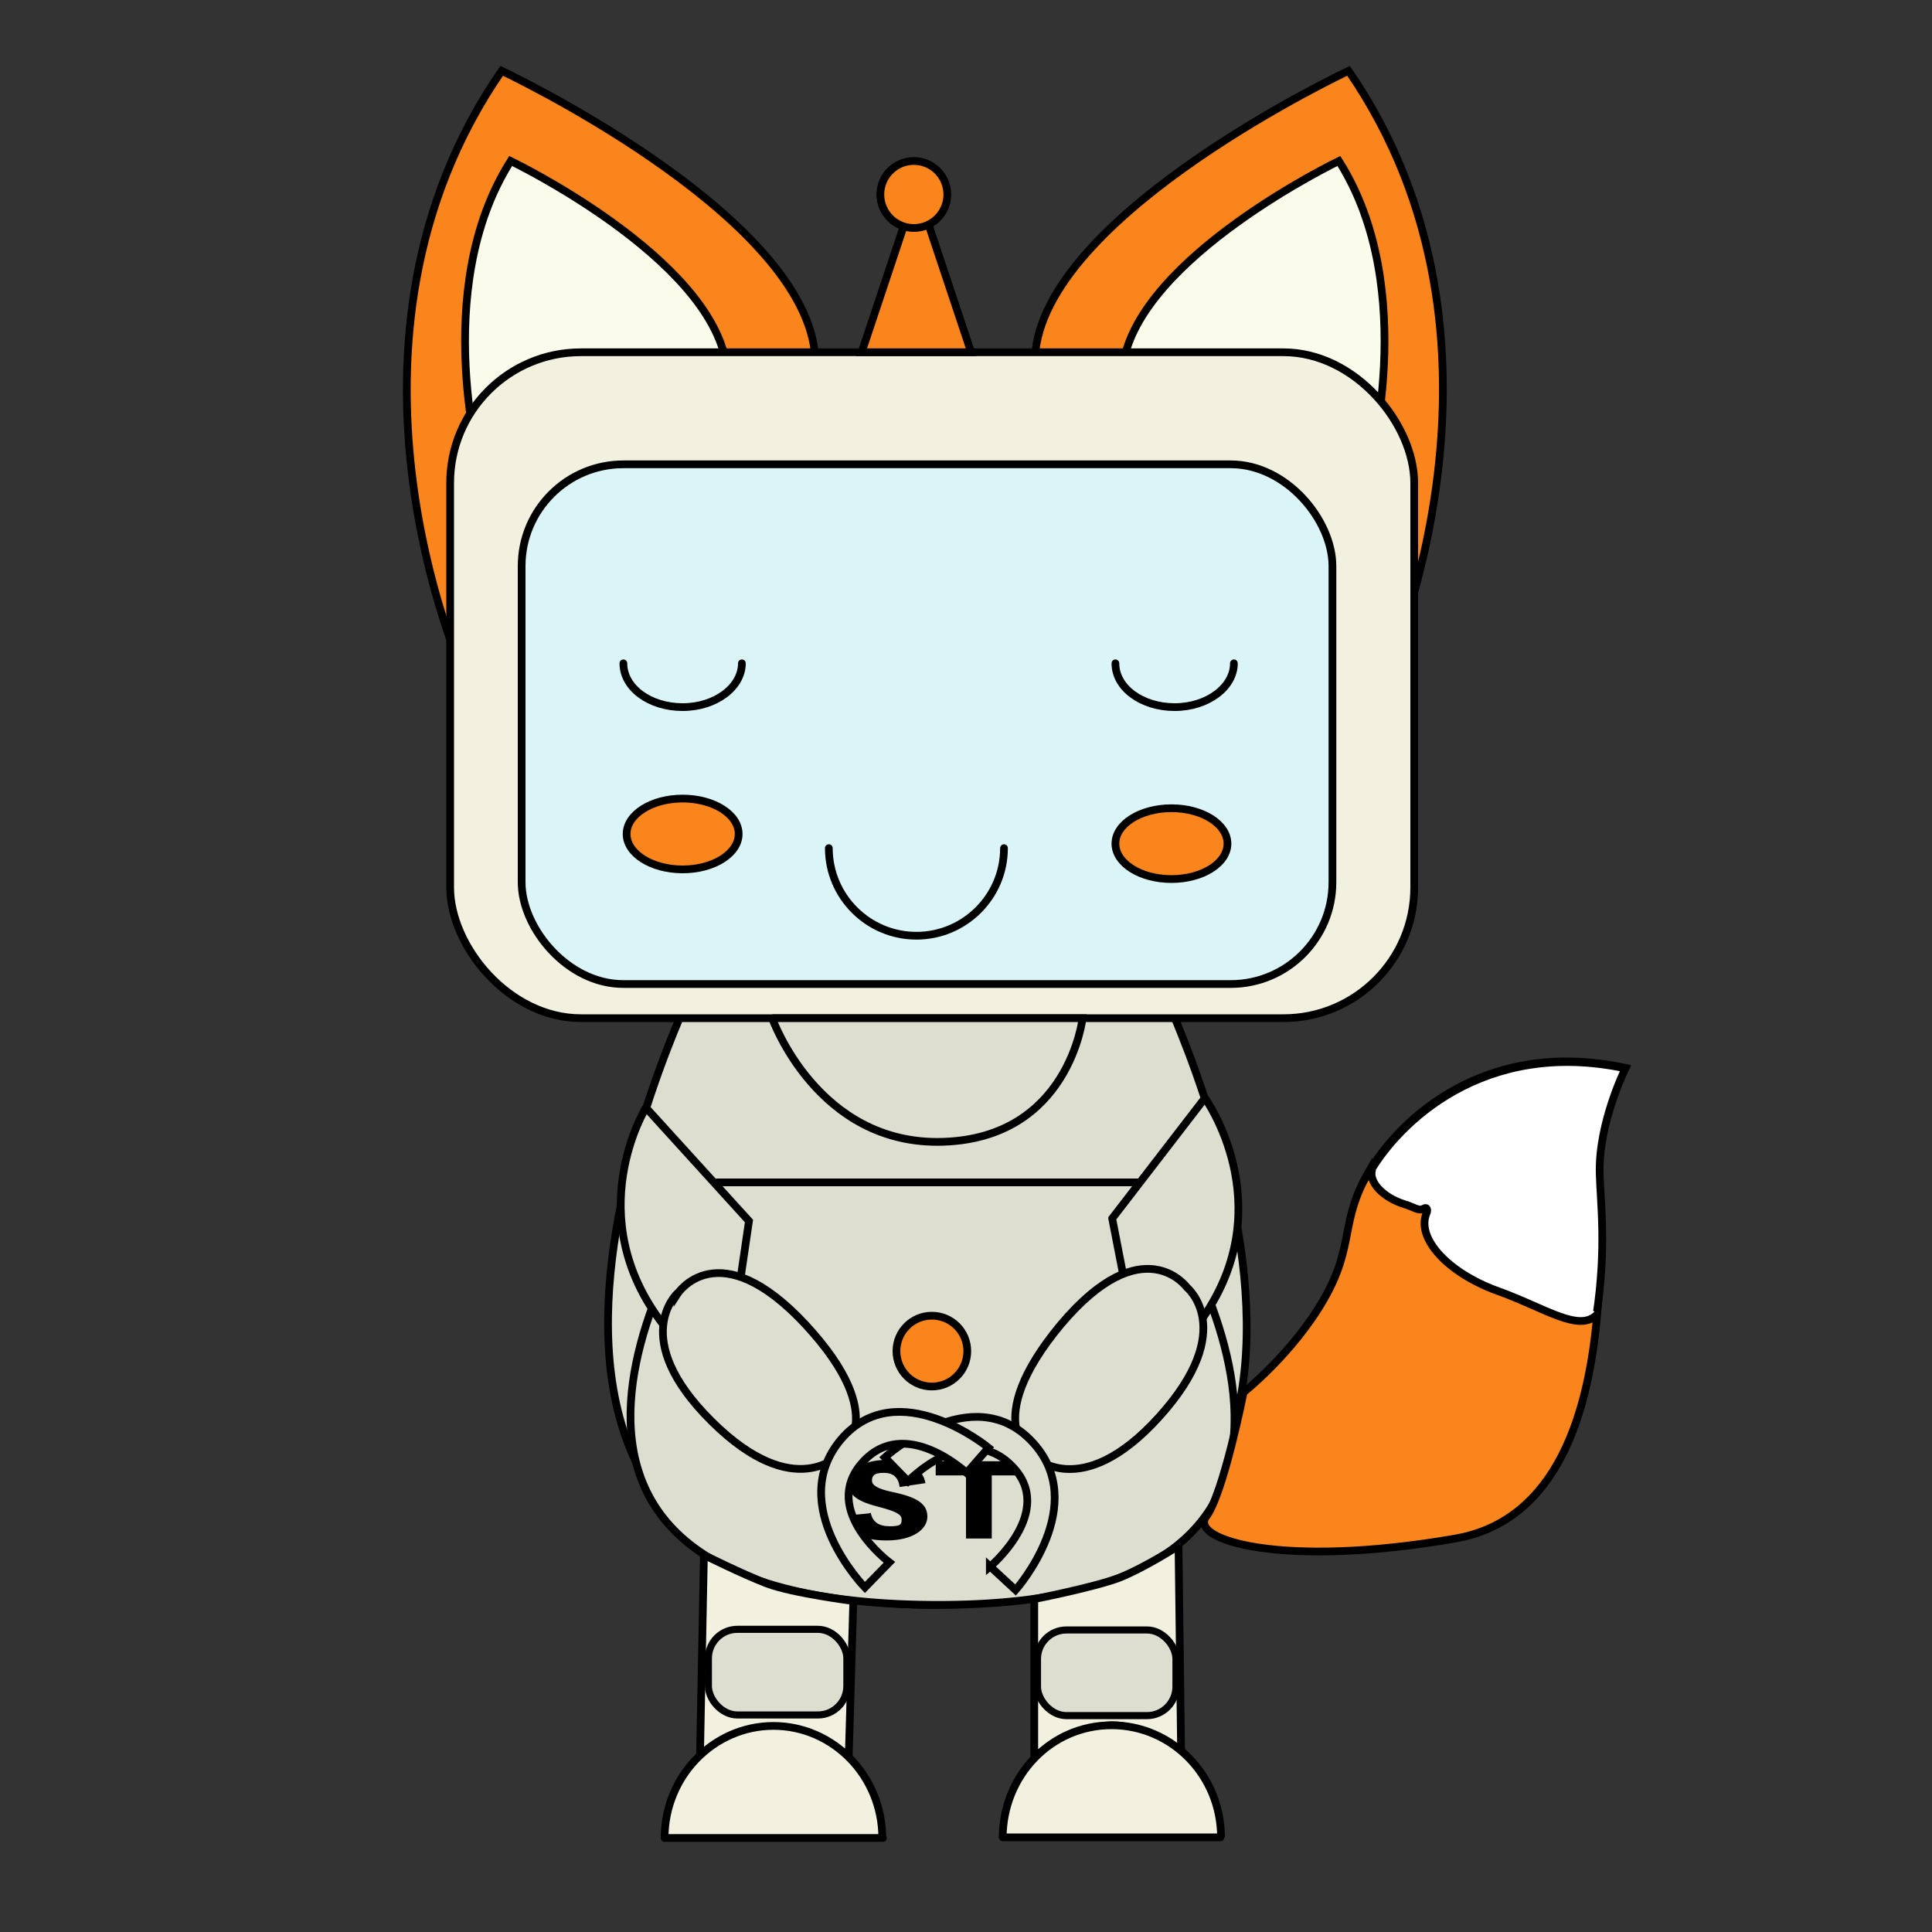 <?xml version="1.0" encoding="UTF-8"?>
<svg 
id="thanks_chara" 
className="thanks_chara" 
xmlns="http://www.w3.org/2000/svg" width="300" height="300" version="1.1" viewBox="0 0 300 300">
  <rect x="0" y="0" width="300" height="300" fill="#333333" stroke="none"/>
  <g>
    <g>
      <path d="M108.6,151.3h70.8s49.1,98.7-35.4,97.9c-84.5-.8-35.4-97.9-35.4-97.9Z" fill="#ddddd0" stroke="#000" strokeMiterlimit="10" stroke-width="1.2"/>
      <path d="M111.3,183.6h67s46.4,66.1-33.5,65.6c-79.9-.5-33.5-65.6-33.5-65.6Z" fill="#ddddd0" stroke="#000" stroke-linecap="round" stroke-linejoin="round" stroke-width="1.2"/>
      <g>
        <path d="M215.4,104.2s23-51.1-6-93.2c0,0-46,21.6-48.6,43.4,0,0,27.6,14.9,27.9,19.3.3,4.3,26.7,30.5,26.7,30.5Z" fill="#f9851c" stroke="#000" strokeMiterlimit="10" stroke-width="1.2"/>
        <path d="M212.2,74.3c.2-.7,8.4-29.3-4.3-49.3,0,0-31,14.9-33.5,31.6,0,0,21.2,3,22.2,6.9,1,4,15.6,10.7,15.6,10.7Z" fill="#fbfbec" stroke="#000" strokeMiterlimit="10" stroke-width="1.2"/>
      </g>
      <g>
        <path d="M71.8,104.2s-23-51.1,6.1-93.2c0,0,45.9,21.6,48.6,43.5,0,0-27.6,14.9-27.9,19.2-.3,4.3-26.7,30.5-26.7,30.5Z" fill="#f9851c" stroke="#000" strokeMiterlimit="10" stroke-width="1.2"/>
        <path d="M75,74.3c-.2-.7-8.4-29.3,4.3-49.3,0,0,31,14.9,33.5,31.7,0,0-21.2,3-22.2,6.9s-15.6,10.7-15.6,10.7Z" fill="#fbfbec" stroke="#000" strokeMiterlimit="10" stroke-width="1.2"/>
      </g>
      <rect x="69.9" y="54.7" width="149.7" height="103.4" rx="20.3" ry="20.3" fill="#f2f0de" stroke="#000" strokeMiterlimit="10" stroke-width="1.2"/>
      <rect x="81" y="72.1" width="125.9" height="80.7" rx="15.8" ry="15.8" fill="#daf4f7" stroke="#000" strokeMiterlimit="10" stroke-width="1.2"/>
      <path d="M155.9,131.7c0,7.5-6.1,13.6-13.6,13.6s-13.6-6.1-13.6-13.6" fill="none" stroke="#000" stroke-linecap="round" strokeMiterlimit="10" stroke-width="1.2"/>
      <ellipse cx="106" cy="129.5" rx="8.7" ry="5.5" fill="#f9851c" stroke="#000" strokeMiterlimit="10" stroke-width="1.2"/>
      <ellipse cx="181.9" cy="131" rx="8.7" ry="5.5" fill="#f9851c" stroke="#000" strokeMiterlimit="10" stroke-width="1.2"/>
      <circle cx="112.1" cy="209.8" r="5.5" fill="#f9851c" stroke="#000" strokeMiterlimit="10" stroke-width="1.2"/>
      <circle cx="144.7" cy="209.8" r="5.5" fill="#f9851c" stroke="#000" strokeMiterlimit="10" stroke-width="1.2"/>
      <circle cx="174.4" cy="210.7" r="5.5" fill="#f9851c" stroke="#000" strokeMiterlimit="10" stroke-width="1.2"/>
      <path d="M119.9,158.1h48.2s-2.1,18.6-21.7,19.2c-19.5.6-26.5-19.2-26.5-19.2Z" fill="#ddddd0" stroke="#000" strokeMiterlimit="10" stroke-width="1.2"/>
      <polygon points="142.3 29.2 133.8 54.7 150.8 54.7 142.3 29.2" fill="#f9851c" stroke="#000" strokeMiterlimit="10" stroke-width="1.2"/>
      <circle cx="141.9" cy="30.2" r="5.2" fill="#f9851c" stroke="#000" strokeMiterlimit="10" stroke-width="1.2"/>
      <path d="M212.5,182.1c4.5-7.8,17.7-21,39.8-16.3,0,0-4.2,8.4-4,16.3,0,3.2.6,12-.3,22.1-1.3,14.8-6,31.9-22,34.7-27,4.7-41.4.2-38.7-3.4,2.7-3.6,5.8-19.3,5.8-19.3,0,0,7.7-6.1,12.5-14.5,4.8-8.4,2.4-11.9,6.9-19.7Z" fill="#f9851c" stroke="#000" strokeMiterlimit="10" stroke-width="1.2"/>
      <path d="M212.6,182.2c4.5-7.8,17.7-21,39.8-16.3,0,0-4.2,8.4-4,16.3.1,4.4,1.1,11.5-.5,22" fill="#fff" stroke="#000" strokeMiterlimit="10" stroke-width="1.2"/>
      <path d="M273.6,198.1" fill="red" stroke="#000" strokeMiterlimit="10" stroke-width="1.2"/>
      <path d="M213.1,181.5c-.7,1.9,1.5,4.4,5,5.5,1.4.4,2.2,1.1,2.9.7s.7.3.5.7c-1.6,3.9,3.3,9.2,10.9,12,7.6,2.7,12.9,6.7,15.7,3.6" fill="#fff" stroke="#000" strokeMiterlimit="10" stroke-width="1.2"/>
      <g>
        <path d="M109.4,241.5s5.8,2.9,9.7,4.4c4,1.5,13.4,2.7,13.4,2.7l-.7,23.9s-7.2-4.1-12-4.2c-4.8-.1-11.1,4.2-11.1,4.2l.6-31Z" fill="#f2f0de" stroke="#000" strokeMiterlimit="10" stroke-width="1.2"/>
        <g>
          <path d="M103.2,285.4c0-9.6,7.6-17.4,16.9-17.4s16.9,7.8,16.9,17.4" fill="#f2f0de" stroke="#000" strokeMiterlimit="10" stroke-width="1.2"/>
          <line x1="103.2" y1="285.4" x2="137.1" y2="285.4" fill="none" stroke="#000" stroke-linecap="round" strokeMiterlimit="10" stroke-width="1.2"/>
        </g>
      </g>
      <g>
        <path d="M182.9,240.1s-5.1,3.3-9.1,4.9c-4,1.5-13.2,3.3-13.2,3.3v24.4s7.2-4.7,12-4.8c4.8-.1,10.8,4.1,10.8,4.1l-.4-31.9Z" fill="#f2f0de" stroke="#000" strokeMiterlimit="10" stroke-width="1.2"/>
        <g>
          <path d="M189.6,285.3c0-9.6-7.6-17.4-17-17.4-9.4,0-16.9,7.8-16.9,17.5" fill="#f2f0de" stroke="#000" strokeMiterlimit="10" stroke-width="1.2"/>
          <line x1="189.5" y1="285.3" x2="155.7" y2="285.3" fill="none" stroke="#000" stroke-linecap="round" strokeMiterlimit="10" stroke-width="1.2"/>
        </g>
      </g>
    </g>
    <g>
      <path d="M135.2,234.9c.3,1.4,1.2,2.1,3,2.1s1.8-.4,1.8-1.1-.8-1.2-3.5-1.9c-3.2-.8-4.8-1.8-4.8-3.7s2.3-3.6,5.8-3.6,5.8,1.2,6.2,3.6l-4,.6c-.2-1.5-1-2.2-2.5-2.2s-1.8.5-1.8,1.2.8,1.3,3.3,1.8c3.7.8,5.3,1.8,5.3,3.8s-2.3,3.7-6.3,3.7-6.4-1.3-6.9-3.8l4.1-.4Z"/>
      <path d="M158.7,229.1h-4.7v9.8h-4v-9.8h-4.7v-2.2h13.4v2.2Z"/>
    </g>
    <g>
      <path d="M172.7,189.2l14.4-18.7s11.9,16.5-.3,34.1l-12-4.6-2.1-10.8Z" fill="#ddddd0" stroke="#000" strokeMiterlimit="10" stroke-width="1.2"/>
      <path d="M184.3,199.9s-6.8-9.4-19.6,5.8c-12.7,15.3-4.4,20.3-4.4,20.3,0,0,7.4,7.6,19.7-6,12.3-13.6,4.3-20.1,4.3-20.1Z" fill="#ddddd0" stroke="#000" strokeMiterlimit="10" stroke-width="1.2"/>
      <path d="M153.7,243.2l4,3.7s11.8-13.3,2.5-23.1c-9.3-9.8-22.8,2.5-22.8,2.5l3.6,3.7s9.1-9.5,16.1-2.4c7,7-3.4,15.7-3.4,15.7Z" fill="#ddddd0" stroke="#000" strokeMiterlimit="10" stroke-width="1.2"/>
    </g>
    <g>
      <path d="M116.3,189.6l-16-17.6s-10.4,16.8,2.7,33.7l11.7-5.2,1.6-10.9Z" fill="#ddddd0" stroke="#000" strokeMiterlimit="10" stroke-width="1.2"/>
      <path d="M105.2,200.9s6.3-9.8,19.9,4.8c13.5,14.6,5.4,20,5.4,20,0,0-7,7.9-20-5-13-12.9-5.3-19.9-5.3-19.9Z" fill="#ddddd0" stroke="#000" strokeMiterlimit="10" stroke-width="1.2"/>
      <path d="M138.1,242.6l-3.8,3.9s-12.4-12.7-3.7-23c8.8-10.3,22.9,1.3,22.9,1.3l-3.4,3.9s-9.6-9-16.2-1.6c-6.6,7.4,4.2,15.5,4.2,15.5Z" fill="#ddddd0" stroke="#000" strokeMiterlimit="10" stroke-width="1.2"/>
    </g>
    <path d="M115.2,103c0,3.7-4.1,6.8-9.2,6.8s-9.2-3-9.2-6.8" fill="none" stroke="#000" stroke-linecap="round" strokeMiterlimit="10" stroke-width="1.2"/>
    <path d="M191.6,103c0,3.7-4.1,6.8-9.2,6.8s-9.2-3-9.2-6.8" fill="none" stroke="#000" stroke-linecap="round" strokeMiterlimit="10" stroke-width="1.2"/>
    <g>
      <path d="M26.4,234.6" fill="red" stroke="#000" strokeMiterlimit="10" stroke-width="1.1"/>
      <rect x="110" y="253" width="21.5" height="13.3" rx="4.5" ry="4.5" fill="#ddddd0" stroke="#000" stroke-linecap="round" stroke-linejoin="round" stroke-width="1.1"/>
    </g>
  </g>
  <rect x="161.1" y="253.1" width="21.5" height="13.3" rx="4.5" ry="4.5" fill="#ddddd0" stroke="#000" stroke-linecap="round" stroke-linejoin="round" stroke-width="1.1"/>
</svg>